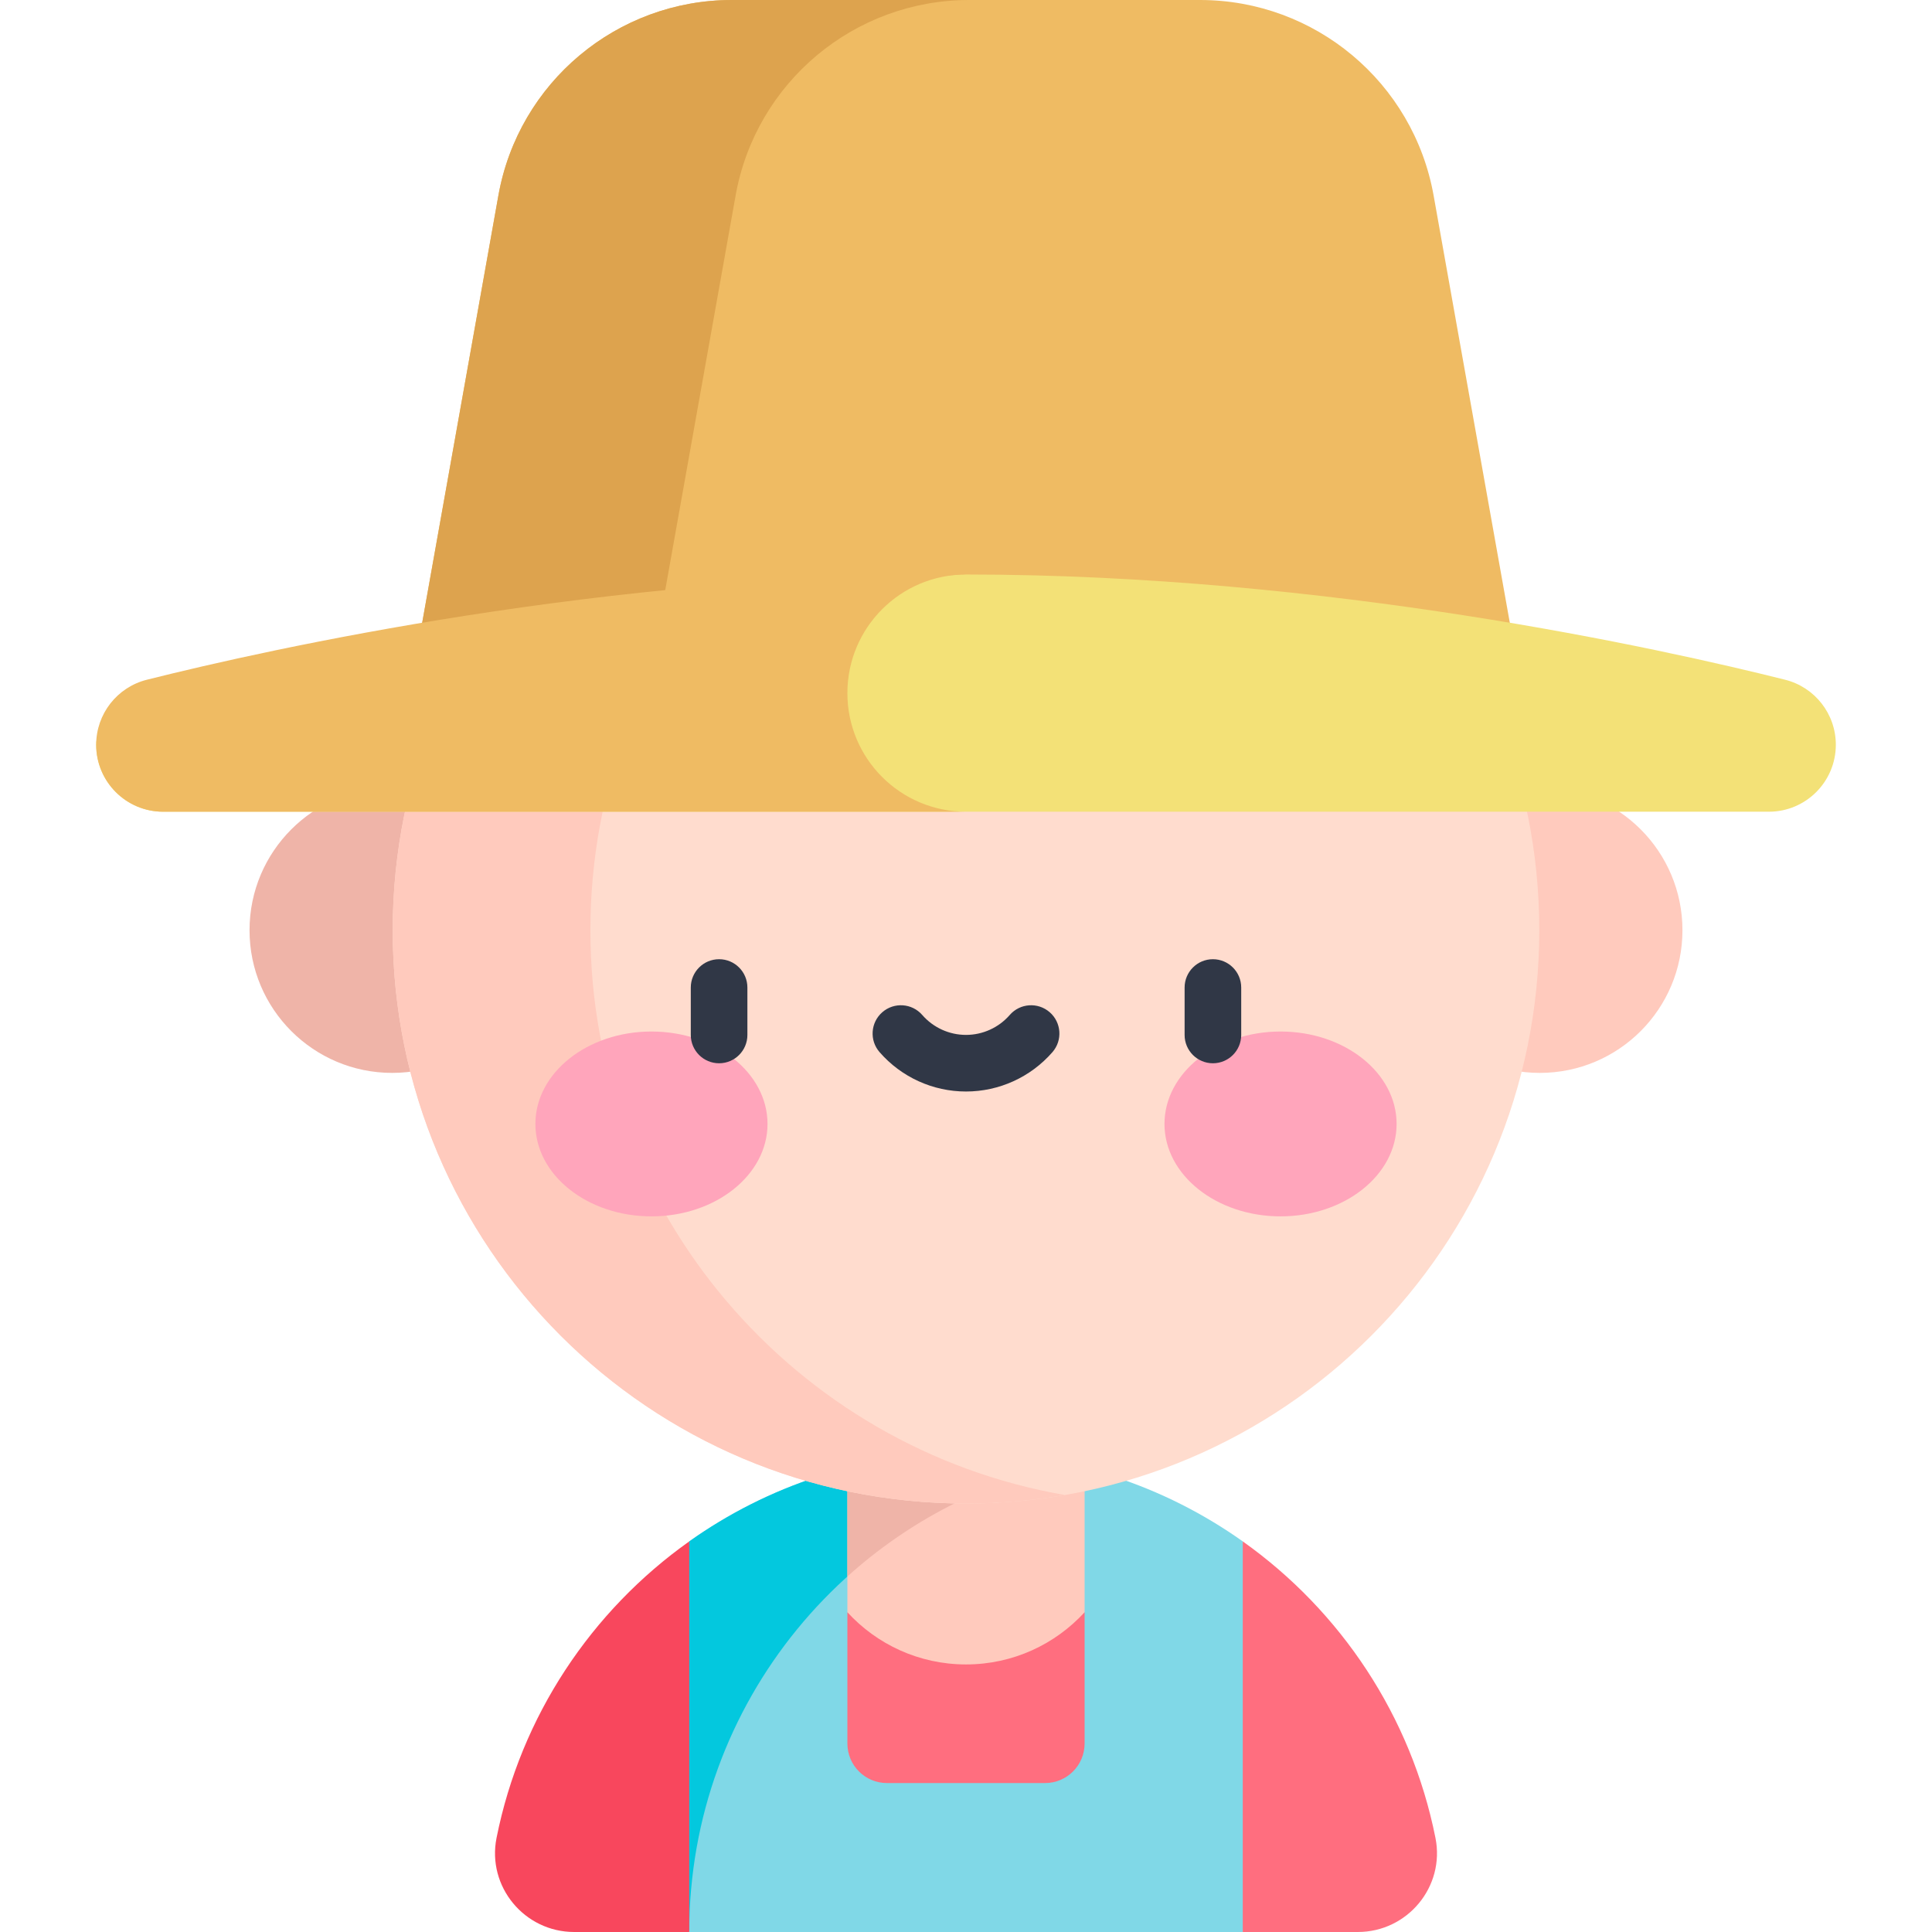 <svg width="158" height="158" viewBox="0 0 158 158" fill="none" xmlns="http://www.w3.org/2000/svg">
<path d="M56.366 126.057L53.133 145.819L56.366 158H101.634L104.867 145.819L101.634 126.056C95.243 121.52 87.434 118.851 79 118.851C70.566 118.851 62.757 121.52 56.366 126.057Z" fill="#80D8E7"/>
<path d="M87.247 119.729C84.587 119.159 81.83 118.852 79 118.852C70.566 118.852 62.757 121.52 56.366 126.057L53.133 145.819L56.366 158C56.366 139.216 69.597 123.524 87.247 119.729Z" fill="#03C8DE"/>
<path d="M69.3 131.85V142.585C69.3 144.371 70.747 145.819 72.533 145.819H85.467C87.252 145.819 88.7 144.371 88.7 142.585V131.85H69.3Z" fill="#FF6E7F"/>
<path d="M88.7 120.077C85.598 119.28 82.349 118.852 79 118.852C75.653 118.852 72.403 119.277 69.3 120.073V131.85C71.705 134.473 75.16 136.119 79 136.119C82.84 136.119 86.295 134.473 88.7 131.85V120.077Z" fill="#FFCABD"/>
<path d="M79 118.852C75.653 118.852 72.403 119.277 69.3 120.073V128.926C74.283 124.43 80.428 121.199 87.229 119.733C84.575 119.16 81.824 118.852 79 118.852Z" fill="#EFB4A8"/>
<path d="M125.925 87.742C132.369 87.742 137.592 82.519 137.592 76.075C137.592 69.632 132.369 64.409 125.925 64.409C119.482 64.409 114.259 69.632 114.259 76.075C114.259 82.519 119.482 87.742 125.925 87.742Z" fill="#FFCABD"/>
<path d="M32.073 87.742C38.517 87.742 43.74 82.519 43.74 76.075C43.74 69.632 38.517 64.409 32.073 64.409C25.63 64.409 20.407 69.632 20.407 76.075C20.407 82.519 25.63 87.742 32.073 87.742Z" fill="#EFB4A8"/>
<path d="M79 122.959C104.894 122.959 125.884 101.968 125.884 76.075C125.884 50.181 104.894 29.19 79 29.19C53.106 29.19 32.116 50.181 32.116 76.075C32.116 101.968 53.106 122.959 79 122.959Z" fill="#FFDCCE"/>
<path d="M48.283 76.075C48.283 52.938 65.042 33.718 87.083 29.887C84.457 29.431 81.757 29.191 79 29.191C53.106 29.191 32.115 50.181 32.115 76.075C32.115 101.968 53.106 122.959 79 122.959C81.757 122.959 84.457 122.719 87.084 122.263C65.043 118.432 48.283 99.211 48.283 76.075Z" fill="#FFCABD"/>
<path d="M53.276 99.475C58.518 99.475 62.768 96.091 62.768 91.916C62.768 87.742 58.518 84.358 53.276 84.358C48.034 84.358 43.785 87.742 43.785 91.916C43.785 96.091 48.034 99.475 53.276 99.475Z" fill="#FFA5BB"/>
<path d="M104.724 99.475C109.966 99.475 114.215 96.091 114.215 91.916C114.215 87.742 109.966 84.358 104.724 84.358C99.482 84.358 95.232 87.742 95.232 91.916C95.232 96.091 99.482 99.475 104.724 99.475Z" fill="#FFA5BB"/>
<path d="M58.808 86.955C57.529 86.955 56.493 85.918 56.493 84.64V80.76C56.493 79.482 57.529 78.445 58.808 78.445C60.086 78.445 61.122 79.482 61.122 80.76V84.64C61.122 85.918 60.086 86.955 58.808 86.955Z" fill="#303746"/>
<path d="M99.192 86.955C97.914 86.955 96.878 85.918 96.878 84.64V80.76C96.878 79.482 97.914 78.445 99.192 78.445C100.47 78.445 101.507 79.482 101.507 80.76V84.64C101.507 85.918 100.47 86.955 99.192 86.955Z" fill="#303746"/>
<path d="M79 89.264C76.29 89.264 73.714 88.091 71.932 86.045C71.092 85.081 71.192 83.62 72.156 82.78C73.12 81.94 74.582 82.04 75.421 83.004C76.325 84.041 77.629 84.635 79 84.635C80.371 84.635 81.675 84.041 82.579 83.004C83.418 82.04 84.88 81.94 85.845 82.78C86.808 83.619 86.909 85.081 86.069 86.045C84.286 88.091 81.709 89.264 79 89.264Z" fill="#303746"/>
<path d="M101.634 126.057V158H111.042C115.105 158 118.187 154.292 117.393 150.307C115.406 140.337 109.631 131.733 101.634 126.057Z" fill="#FF6E7F"/>
<path d="M56.366 126.057V158H46.958C42.895 158 39.813 154.292 40.607 150.307C42.594 140.337 48.369 131.733 56.366 126.057Z" fill="#F8475D"/>
<path d="M98.144 0H59.856C50.456 0 42.408 6.74 40.757 15.994L32.502 62.281H125.498L117.243 15.994C115.592 6.74 107.544 0 98.144 0V0Z" fill="#EFBB63"/>
<path d="M79.257 0H59.856C50.456 0 42.408 6.74 40.757 15.994L32.502 62.281H51.902L60.158 15.994C61.808 6.74 69.856 0 79.257 0V0Z" fill="#DDA34E"/>
<path d="M7.865 60.904C7.865 58.389 12.236 58.86 14.675 58.248C24.789 55.71 46.569 48.233 79 46.983C108.598 46.983 135.871 53.05 145.985 55.588C148.424 56.2 150.135 58.389 150.135 60.904C150.135 63.93 147.682 66.383 144.655 66.383H13.345C10.318 66.384 7.865 63.93 7.865 60.904Z" fill="#F3E177"/>
<path d="M69.3 56.683C69.3 51.326 73.642 46.983 79 46.983C49.401 46.983 22.129 53.05 12.015 55.588C9.576 56.2 7.865 58.389 7.865 60.904C7.865 63.93 10.318 66.383 13.345 66.383H79C73.643 66.383 69.3 62.041 69.3 56.683Z" fill="#EFBB63"/>
</svg>
